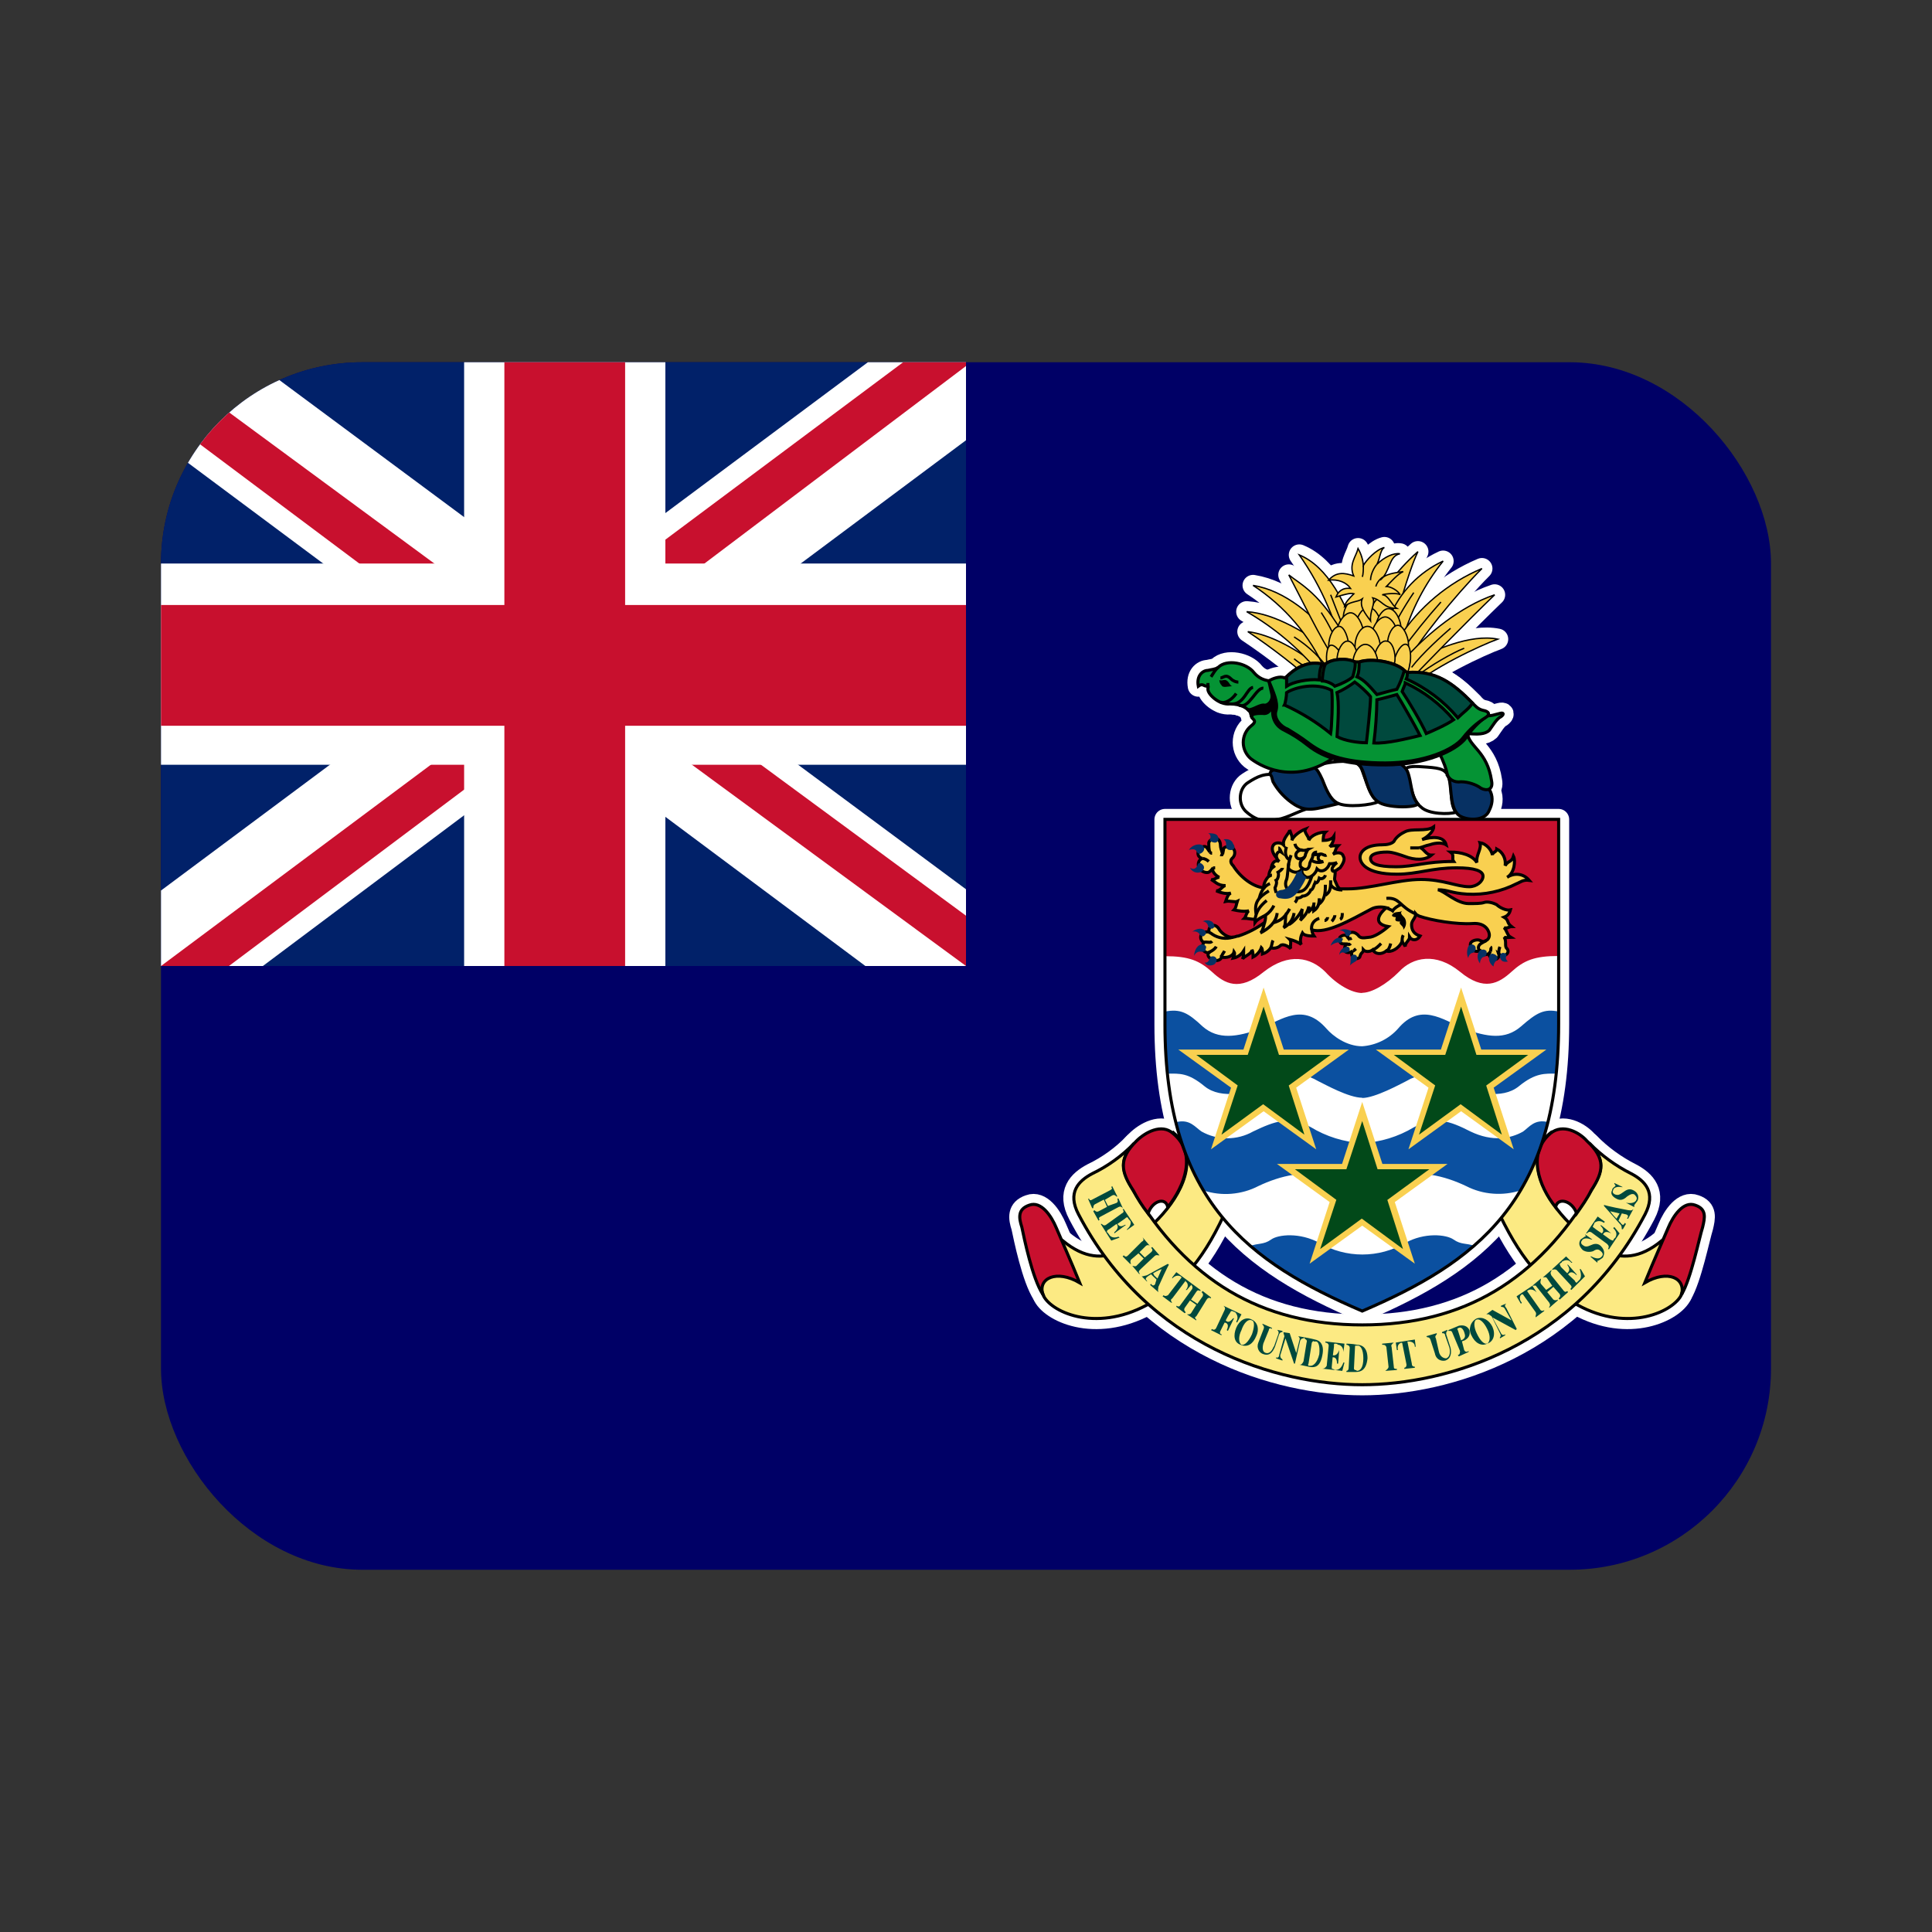 <svg width="48" height="48" viewBox="0 0 48 48" fill="none" xmlns="http://www.w3.org/2000/svg"><rect x="0" y="0" width="48" height="48" fill="#333333" stroke="none"/><g clip-path="url(#clip0_1911_283)"><path d="M4 9H44V39H4V9Z" fill="#000066"/><path d="M4 9H24V24H4V9Z" fill="#012169"/><path d="M6.344 9L13.969 14.656L21.562 9H24V10.938L16.5 16.531L24 22.094V24H21.5L14 18.406L6.531 24H4V22.125L11.469 16.562L4 11V9H6.344Z" fill="white"/><path d="M17.25 17.781L24 22.75V24L15.531 17.781H17.25ZM11.5 18.406L11.688 19.5L5.688 24H4L11.5 18.406ZM24 9V9.094L16.219 14.969L16.281 13.594L22.438 9H24ZM4 9L11.469 14.5H9.594L4 10.312V9Z" fill="#C8102E"/><path d="M11.531 9V24H16.531V9H11.531ZM4 14V19H24V14H4Z" fill="white"/><path d="M4 15.031V18.031H24V15.031H4ZM12.531 9V24H15.531V9H12.531Z" fill="#C8102E"/><path d="M38.724 20.365V25.451C38.724 29.863 36.638 31.377 33.844 32.575C31.051 31.377 28.943 29.863 28.943 25.451V20.359H38.724V20.365Z" fill="white" stroke="white" stroke-width="0.523" stroke-linejoin="round"/><path d="M25.91 32.162C26.068 32.575 27.189 33.126 28.497 32.423C29.384 31.922 29.956 31.225 30.506 29.972C30.659 29.657 30.74 29.264 30.375 29.03C30.087 28.818 29.613 28.584 29.406 28.377C29.302 28.268 29.199 28.192 29.123 28.115C29.177 28.17 29.226 28.219 29.275 28.295C29.798 28.921 29.253 29.836 28.676 30.386C28.257 30.778 27.505 31.742 26.405 30.827C26.171 30.62 25.621 31.481 25.915 32.162H25.91ZM41.779 32.162C41.594 32.575 40.472 33.126 39.192 32.423C38.31 31.922 37.733 31.225 37.161 29.972C37.03 29.657 36.949 29.264 37.314 29.03C37.602 28.818 38.076 28.584 38.283 28.377C38.386 28.268 38.463 28.192 38.566 28.115C38.512 28.17 38.463 28.219 38.414 28.295C37.891 28.921 38.435 29.836 38.986 30.386C39.405 30.778 40.184 31.742 41.284 30.827C41.518 30.62 42.041 31.481 41.774 32.162H41.779Z" fill="#FCEA83" stroke="white" stroke-width="0.523" stroke-linejoin="round"/><path d="M33.844 34.405C35.93 34.405 39.143 33.463 40.87 30.174C41.153 29.629 40.87 29.341 40.527 29.161C40.139 28.965 39.786 28.708 39.481 28.398C39.9 28.818 39.819 29.106 39.535 29.575C38.201 31.797 36.377 32.919 33.844 32.919C31.312 32.919 29.488 31.797 28.153 29.575C27.87 29.106 27.788 28.818 28.181 28.404C27.881 28.717 27.526 28.974 27.135 29.161C26.797 29.341 26.509 29.629 26.797 30.174C28.518 33.463 31.753 34.405 33.844 34.405Z" fill="#FCEA83" stroke="white" stroke-width="0.523" stroke-linejoin="round"/><path d="M29.014 29.993C28.959 29.732 28.627 29.835 28.524 30.151C28.383 29.971 28.259 29.777 28.153 29.574C27.843 29.106 27.788 28.79 28.235 28.349C28.442 28.142 28.861 27.902 29.145 28.163C29.744 28.659 29.433 29.47 29.014 29.993ZM38.648 29.993C38.702 29.732 39.067 29.835 39.171 30.151C39.301 29.966 39.432 29.786 39.535 29.574C39.846 29.106 39.9 28.79 39.427 28.349C39.247 28.142 38.828 27.902 38.517 28.163C37.94 28.659 38.228 29.47 38.648 29.993ZM25.91 32.161C25.648 31.769 25.441 30.745 25.387 30.489C25.311 30.255 25.283 30.042 25.572 29.944C25.861 29.835 26.117 30.2 26.247 30.516C26.378 30.826 26.59 31.295 26.825 31.872C26.247 31.535 25.779 31.763 25.91 32.161ZM41.779 32.161C42.014 31.769 42.22 30.745 42.302 30.489C42.357 30.255 42.406 30.042 42.117 29.944C41.828 29.835 41.572 30.2 41.442 30.516C41.311 30.826 41.099 31.295 40.864 31.872C41.442 31.535 41.883 31.763 41.779 32.161Z" fill="#C8102E" stroke="white" stroke-width="0.523" stroke-linejoin="round"/><path d="M31.835 20.339C31.497 20.415 31.263 20.442 30.947 20.154C30.74 19.947 30.789 19.582 31.002 19.446C31.236 19.293 31.443 19.19 31.731 19.266C32.02 19.348 32.777 20.05 32.592 20.078C32.407 20.078 32.124 20.257 31.835 20.339ZM32.641 19.086C32.75 19.005 32.88 18.956 33.218 18.923C33.534 18.901 33.763 18.901 33.844 19.141C33.953 19.424 34.03 19.762 34.237 19.92C34.106 19.996 33.452 20.078 33.218 19.947C32.908 19.789 32.826 19.184 32.646 19.086H32.641ZM34.89 19.114C34.994 19.032 35.124 19.032 35.462 19.059C35.8 19.086 35.93 19.114 36.007 19.348C36.088 19.609 36.007 19.947 36.17 20.181C36.007 20.235 35.489 20.235 35.304 20.05C35.021 19.843 35.043 19.239 34.89 19.108V19.114Z" fill="white" stroke="white" stroke-width="0.523" stroke-linejoin="round"/><path d="M36.453 19.265C36.219 19.211 36.061 19.189 35.963 19.265C36.088 19.423 35.985 20.049 36.246 20.256C36.426 20.387 36.9 20.42 37.003 20.126C37.134 19.864 37.134 19.472 36.459 19.265H36.453ZM33.768 19.004C33.844 18.928 34.002 18.9 34.313 18.9C34.656 18.9 34.857 18.955 34.966 19.162C35.075 19.423 35.043 19.761 35.228 19.973C35.151 20.077 34.444 20.077 34.237 19.919C33.948 19.734 33.921 19.135 33.768 19.004ZM31.552 19.238C31.552 19.107 31.731 19.086 32.205 19.058C32.668 19.004 32.695 19.031 32.853 19.369C32.93 19.554 33.033 19.864 33.245 19.968C32.668 20.104 32.483 20.18 32.173 19.995C31.946 19.853 31.759 19.657 31.628 19.423C31.601 19.347 31.601 19.265 31.546 19.238H31.552Z" fill="#073163" stroke="white" stroke-width="0.523" stroke-linejoin="round"/><path d="M31.601 16.918C31.416 16.918 31.263 16.841 31.154 16.711C30.974 16.471 30.479 16.368 30.266 16.58C30.19 16.634 30.087 16.634 30.011 16.656C29.88 16.656 29.722 16.787 29.771 17.048C29.88 16.967 29.901 17.048 29.983 17.048C30.038 17.021 30.011 17.076 30.011 17.125C30.011 17.255 30.294 17.517 30.555 17.489C30.844 17.489 30.974 17.598 31.023 17.653C31.105 17.724 31.051 17.702 31.105 17.833C31.181 17.909 31.209 17.936 31.078 18.04C31.018 18.089 30.971 18.151 30.938 18.221C30.905 18.291 30.888 18.368 30.888 18.445C30.888 18.523 30.905 18.599 30.938 18.669C30.971 18.739 31.018 18.801 31.078 18.851C31.416 19.107 32.276 19.505 33.245 18.742C34.182 18.012 35.642 18.432 35.751 18.688C35.881 18.954 35.93 19.107 35.958 19.238C35.985 19.347 36.115 19.45 36.301 19.423C36.48 19.423 36.687 19.499 36.791 19.581C36.927 19.657 37.107 19.635 37.058 19.396C36.949 18.666 36.508 18.562 36.459 18.225C36.715 18.247 36.894 18.247 37.003 18.143C37.079 18.04 37.183 17.854 37.292 17.805C37.368 17.751 37.368 17.696 37.264 17.724C37.134 17.751 37.058 17.805 36.818 17.778C35.62 17.647 32.254 16.733 31.601 16.918Z" fill="#059334" stroke="white" stroke-width="0.523" stroke-linejoin="round"/><path d="M36.927 17.805C36.728 17.946 36.558 18.123 36.426 18.328C36.17 18.666 35.386 19.004 34.416 19.004C33.48 19.004 32.908 18.851 32.488 18.514C32.309 18.37 32.116 18.246 31.911 18.143C31.628 18.012 31.573 17.724 31.65 17.49C31.573 17.62 31.524 17.751 31.366 17.724C31.258 17.724 31.051 17.724 31.105 17.833C31.078 17.778 31.078 17.702 31.051 17.669L30.996 17.62C31.078 17.675 31.263 17.517 31.394 17.517C31.497 17.544 31.628 17.413 31.601 17.255L31.524 16.918C31.731 16.809 34.471 17.31 35.021 17.359C35.565 17.386 37.134 17.62 36.927 17.805Z" fill="black" stroke="white" stroke-width="0.523" stroke-linejoin="round"/><path d="M31.966 16.814C32.227 16.553 32.537 16.422 32.853 16.499H32.929C33.093 16.368 33.452 16.341 33.665 16.444H33.768C34.079 16.341 34.678 16.444 34.89 16.657L34.966 16.711C35.674 16.657 36.088 16.967 36.584 17.468C36.638 17.522 36.715 17.62 36.845 17.648C37.003 17.675 37.03 17.757 36.9 17.833C36.69 17.962 36.506 18.128 36.355 18.323C36.115 18.639 35.358 18.955 34.416 18.955C33.507 18.955 32.957 18.791 32.537 18.481C32.303 18.301 32.123 18.198 31.993 18.116C31.835 18.062 31.628 17.855 31.704 17.648C31.759 17.441 31.628 17.179 31.524 16.918C31.601 16.863 31.808 16.787 31.911 16.842L31.966 16.814Z" fill="#059334" stroke="white" stroke-width="0.523" stroke-linejoin="round"/><path d="M36.584 17.468C36.094 16.967 35.674 16.657 34.966 16.706C34.966 16.733 34.966 16.814 34.939 16.869C35.432 17.09 35.87 17.42 36.219 17.833C36.328 17.724 36.508 17.599 36.584 17.468ZM34.89 16.657C34.678 16.45 34.079 16.341 33.768 16.45C33.768 16.553 33.768 16.711 33.714 16.814C33.899 16.891 34.051 17.076 34.209 17.256C34.318 17.228 34.574 17.152 34.705 17.125C34.783 16.976 34.845 16.819 34.89 16.657ZM33.665 16.444C33.452 16.341 33.087 16.368 32.929 16.499C32.875 16.608 32.853 16.814 32.853 16.918C32.962 16.918 33.115 16.994 33.164 17.049C33.327 16.994 33.534 16.891 33.61 16.814C33.638 16.706 33.687 16.553 33.665 16.45V16.444ZM31.965 16.814C32.227 16.553 32.537 16.422 32.853 16.499C32.799 16.58 32.777 16.733 32.777 16.891C32.488 16.863 32.123 16.945 31.965 17.049V16.814Z" fill="#00493D" stroke="white" stroke-width="0.523" stroke-linejoin="round"/><path d="M36.115 17.882C35.787 17.494 35.378 17.181 34.917 16.967C34.917 16.994 34.863 17.098 34.836 17.18C34.993 17.414 35.304 17.936 35.435 18.225C35.565 18.171 35.93 18.013 36.115 17.882ZM34.133 18.459C34.178 18.103 34.204 17.745 34.209 17.386C34.34 17.359 34.601 17.283 34.705 17.256C34.836 17.468 35.151 18.018 35.282 18.274C34.966 18.35 34.444 18.481 34.133 18.459ZM33.218 17.207C33.349 17.152 33.534 17.043 33.659 16.945C33.768 17.022 33.975 17.207 34.051 17.31C34.051 17.544 33.975 18.225 33.948 18.454C33.741 18.454 33.403 18.405 33.218 18.301C33.245 17.909 33.273 17.468 33.218 17.207ZM31.911 17.517C31.938 17.463 31.965 17.283 31.965 17.207C32.172 17.076 32.695 16.945 33.087 17.152C33.115 17.414 33.087 18.067 33.06 18.225C32.711 17.941 32.327 17.703 31.916 17.517H31.911Z" fill="#00493D" stroke="white" stroke-width="0.523" stroke-linejoin="round"/><path d="M30.61 17.045C30.555 17.045 30.528 16.893 30.424 16.893C30.397 16.893 30.321 16.92 30.294 16.893C30.294 16.947 30.321 17.002 30.348 17.023C30.375 17.099 30.506 17.05 30.61 17.05V17.045Z" fill="black"/><path d="M30.61 17.491C30.92 17.491 30.974 17.099 31.132 17.078M30.789 17.519C31.023 17.628 31.209 17.078 31.388 17.099M30.321 16.843C30.397 16.843 30.452 16.735 30.582 16.865C30.637 16.92 30.713 16.947 30.767 16.947M30.713 17.23C30.604 17.393 30.424 17.491 30.321 17.442M30.266 16.582C30.19 16.637 30.141 16.735 30.087 16.816M30.011 16.969V17.099" stroke="white" stroke-width="0.523" stroke-linejoin="round"/><path d="M32.804 16.581C32.254 16.162 31.601 15.77 31.002 15.693C31.627 16.11 32.22 16.572 32.777 17.077" fill="black"/><path d="M32.804 16.581C32.254 16.162 31.601 15.77 31.002 15.693C31.627 16.11 32.22 16.572 32.777 17.077" stroke="white" stroke-width="0.523" stroke-linejoin="round"/><path d="M33.115 16.189C32.461 15.742 31.704 15.246 30.974 15.197C31.657 15.593 32.266 16.105 32.772 16.711M33.948 15.459C34.243 14.789 34.679 14.19 35.228 13.705C34.966 14.255 34.683 15.377 34.547 15.824" fill="black"/><path d="M33.115 16.189C32.461 15.742 31.704 15.246 30.974 15.197C31.657 15.593 32.266 16.105 32.772 16.711M33.948 15.459C34.243 14.789 34.679 14.19 35.228 13.705C34.966 14.255 34.683 15.377 34.547 15.824" stroke="white" stroke-width="0.523" stroke-linejoin="round"/><path d="M34.525 15.328C34.778 14.714 35.252 14.219 35.854 13.94C35.402 14.504 35.065 15.151 34.863 15.846" fill="black"/><path d="M34.525 15.328C34.778 14.714 35.252 14.219 35.854 13.94C35.402 14.504 35.065 15.151 34.863 15.846" stroke="white" stroke-width="0.523" stroke-linejoin="round"/><path d="M34.759 15.846C35.259 15.081 35.976 14.481 36.818 14.125C36.164 14.778 35.2 15.977 34.966 16.45M35.124 16.423C35.593 16.162 36.535 15.742 37.21 15.879C36.796 16.031 35.544 16.603 34.994 17.131" fill="black"/><path d="M34.759 15.846C35.259 15.081 35.976 14.481 36.818 14.125C36.164 14.778 35.2 15.977 34.966 16.45M35.124 16.423C35.593 16.162 36.535 15.742 37.21 15.879C36.796 16.031 35.544 16.603 34.994 17.131" stroke="white" stroke-width="0.523" stroke-linejoin="round"/><path d="M35.021 16.238C35.462 15.77 36.273 15.067 37.134 14.778C36.508 15.377 35.173 16.739 34.994 16.946M33.768 15.955C33.452 14.985 32.984 14.076 32.281 13.787C32.841 14.587 33.23 15.494 33.425 16.45M33.164 15.927C32.646 15.301 31.938 14.675 31.132 14.544C31.922 15.061 32.546 15.795 32.929 16.657" fill="black"/><path d="M35.021 16.238C35.462 15.77 36.273 15.067 37.134 14.778C36.508 15.377 35.173 16.739 34.994 16.946M33.768 15.955C33.452 14.985 32.984 14.076 32.281 13.787C32.841 14.587 33.23 15.494 33.425 16.45M33.164 15.927C32.646 15.301 31.938 14.675 31.132 14.544C31.922 15.061 32.546 15.795 32.929 16.657" stroke="white" stroke-width="0.523" stroke-linejoin="round"/><path d="M33.458 15.901C32.804 14.724 32.303 14.517 32.02 14.283C32.254 14.724 32.826 15.901 33.164 16.396" fill="black"/><path d="M33.458 15.901C32.804 14.724 32.303 14.517 32.02 14.283C32.254 14.724 32.826 15.901 33.164 16.396" stroke="white" stroke-width="0.523" stroke-linejoin="round"/><path d="M32.151 15.824C32.523 16.058 32.842 16.368 33.087 16.734" stroke="white" stroke-width="0.523" stroke-linejoin="round"/><path d="M32.151 16.367C32.303 16.498 32.592 16.656 32.853 16.89ZM35.255 16.759C35.516 16.552 36.088 16.215 36.377 16.106ZM35.07 16.58C35.331 16.237 35.854 15.768 36.039 15.61ZM35.8 14.957C35.449 15.35 35.118 15.761 34.808 16.188ZM35.124 14.723C34.877 15.088 34.659 15.472 34.471 15.872ZM33.06 14.777C33.218 15.197 33.507 15.899 33.605 16.188ZM32.826 15.218C32.935 15.382 33.142 15.741 33.218 16.003Z" fill="black"/><path d="M32.151 16.367C32.303 16.498 32.592 16.656 32.853 16.89M35.255 16.759C35.516 16.552 36.088 16.215 36.377 16.106M35.07 16.58C35.331 16.237 35.854 15.768 36.039 15.61M35.8 14.957C35.449 15.35 35.118 15.761 34.808 16.188M35.124 14.723C34.877 15.088 34.659 15.472 34.471 15.872M33.06 14.777C33.218 15.197 33.507 15.899 33.605 16.188M32.826 15.218C32.935 15.382 33.142 15.741 33.218 16.003" stroke="white" stroke-width="0.523" stroke-linejoin="round"/><path d="M33.714 15.088C33.714 14.854 33.872 14.598 34.03 14.598C34.209 14.598 34.34 14.908 34.34 15.088C34.34 15.3 34.182 15.48 34.03 15.48C33.866 15.48 33.714 15.327 33.714 15.088Z" fill="black" stroke="white" stroke-width="0.523" stroke-linejoin="round"/><path d="M33.376 15.3C33.403 15.038 33.583 14.831 33.741 14.853C33.899 14.88 33.975 15.196 33.948 15.376C33.921 15.583 33.741 15.741 33.61 15.714C33.48 15.714 33.349 15.534 33.376 15.3ZM34.079 15.376C34.024 15.142 34.133 14.886 34.291 14.853C34.444 14.831 34.601 15.087 34.629 15.3C34.683 15.507 34.547 15.714 34.416 15.714C34.291 15.741 34.106 15.61 34.079 15.376Z" fill="black" stroke="white" stroke-width="0.523" stroke-linejoin="round"/><path d="M33.687 15.584C33.687 15.328 33.844 15.094 34.002 15.094C34.182 15.094 34.313 15.377 34.313 15.584C34.313 15.796 34.16 15.976 34.002 15.976C33.844 15.976 33.687 15.823 33.687 15.584Z" fill="black" stroke="white" stroke-width="0.523" stroke-linejoin="round"/><path d="M33.218 15.715C33.218 15.48 33.403 15.225 33.556 15.225C33.719 15.225 33.872 15.535 33.872 15.715C33.872 15.927 33.687 16.107 33.556 16.107C33.403 16.107 33.218 15.954 33.218 15.715ZM34.182 15.611C34.182 15.377 34.346 15.121 34.498 15.121C34.678 15.121 34.808 15.431 34.808 15.611C34.808 15.824 34.656 16.003 34.498 16.003C34.34 16.003 34.182 15.845 34.182 15.611Z" fill="black" stroke="white" stroke-width="0.523" stroke-linejoin="round"/><path d="M34.079 15.824C34.079 15.562 34.264 15.328 34.416 15.328C34.58 15.328 34.732 15.611 34.732 15.818C34.732 16.031 34.574 16.216 34.416 16.216C34.264 16.216 34.079 16.052 34.079 15.824Z" fill="black" stroke="white" stroke-width="0.523" stroke-linejoin="round"/><path d="M33.665 16.058C33.665 15.797 33.817 15.562 33.975 15.562C34.16 15.562 34.291 15.873 34.291 16.052C34.291 16.27 34.128 16.45 33.975 16.45C33.817 16.45 33.659 16.287 33.659 16.058H33.665ZM33.011 16.058C33.011 15.797 33.142 15.562 33.273 15.562C33.403 15.562 33.507 15.873 33.507 16.052C33.507 16.27 33.376 16.45 33.273 16.45C33.142 16.45 33.011 16.287 33.011 16.058ZM34.471 16.009C34.471 15.769 34.602 15.535 34.732 15.535C34.863 15.535 34.994 15.824 34.994 16.003C34.994 16.238 34.836 16.396 34.732 16.396C34.602 16.396 34.471 16.238 34.471 16.003V16.009Z" fill="black" stroke="white" stroke-width="0.523" stroke-linejoin="round"/><path d="M34.629 16.445C34.683 16.189 34.836 15.976 34.939 16.009C35.048 16.031 35.07 16.341 35.021 16.527C34.994 16.761 34.836 16.891 34.732 16.864C34.623 16.842 34.574 16.657 34.623 16.45L34.629 16.445Z" fill="black" stroke="white" stroke-width="0.523" stroke-linejoin="round"/><path d="M34.133 16.369C34.16 16.135 34.313 15.901 34.444 15.928C34.602 15.928 34.678 16.238 34.656 16.418C34.629 16.658 34.492 16.816 34.367 16.788C34.237 16.788 34.106 16.603 34.133 16.369ZM33.403 16.445C33.322 16.189 33.164 16.01 33.06 16.031C32.957 16.059 32.929 16.369 32.984 16.554C33.038 16.761 33.191 16.892 33.294 16.865C33.376 16.843 33.458 16.658 33.403 16.451V16.445Z" fill="black" stroke="white" stroke-width="0.523" stroke-linejoin="round"/><path d="M33.218 16.396C33.218 16.162 33.349 15.928 33.48 15.928C33.638 15.928 33.741 16.216 33.741 16.396C33.741 16.63 33.61 16.788 33.48 16.788C33.371 16.788 33.218 16.63 33.218 16.396Z" fill="black" stroke="white" stroke-width="0.523" stroke-linejoin="round"/><path d="M33.61 16.499C33.61 16.237 33.768 16.009 33.921 16.009C34.106 16.009 34.237 16.292 34.237 16.499C34.237 16.711 34.079 16.891 33.921 16.891C33.768 16.891 33.61 16.733 33.61 16.499ZM33.741 13.629C33.687 13.836 33.507 14.021 33.632 14.309C33.403 14.228 33.196 14.201 33.011 14.413C33.245 14.386 33.452 14.467 33.556 14.62C33.349 14.593 33.245 14.702 33.191 14.832C33.376 14.778 33.556 14.723 33.638 14.751C33.556 14.832 33.425 14.958 33.403 15.066C33.556 14.936 33.741 14.958 33.844 14.881C33.768 15.066 33.921 15.246 34.051 15.426C34.03 15.17 34.182 14.99 34.106 14.854C34.34 14.909 34.367 15.116 34.705 15.116C34.574 15.039 34.498 14.778 34.34 14.778C34.416 14.751 34.732 14.723 34.787 14.778C34.732 14.669 34.547 14.571 34.444 14.571C34.552 14.462 34.732 14.255 34.863 14.201C34.678 14.228 34.395 14.255 34.291 14.413C34.547 14.201 34.498 13.814 34.781 13.759C34.629 13.732 34.395 13.836 34.209 14.021C34.291 13.863 34.291 13.656 34.395 13.602C34.182 13.656 33.948 13.917 33.872 14.048C33.86 13.9 33.816 13.757 33.741 13.629Z" fill="black" stroke="white" stroke-width="0.523" stroke-linejoin="round"/><path d="M33.872 14.049C33.872 14.125 33.872 14.283 33.844 14.332ZM34.209 14.021C34.155 14.076 34.051 14.256 34.051 14.414Z" fill="black"/><path d="M33.872 14.049C33.872 14.125 33.872 14.283 33.844 14.332M34.209 14.021C34.155 14.076 34.051 14.256 34.051 14.414" stroke="white" stroke-width="0.523" stroke-linejoin="round"/><path d="M34.367 14.332C34.278 14.386 34.211 14.471 34.182 14.572" stroke="white" stroke-width="0.523" stroke-linejoin="round"/><path d="M25.91 32.16C26.068 32.574 27.189 33.124 28.497 32.421C29.384 31.92 29.956 31.223 30.506 29.97C30.659 29.654 30.74 29.262 30.375 29.028C30.087 28.816 29.613 28.582 29.406 28.375C29.302 28.266 29.199 28.189 29.123 28.113C29.177 28.168 29.226 28.217 29.275 28.293C29.798 28.919 29.253 29.834 28.676 30.384C28.257 30.776 27.505 31.74 26.405 30.825C26.171 30.618 25.621 31.479 25.915 32.16H25.91ZM41.779 32.16C41.594 32.574 40.472 33.124 39.192 32.421C38.31 31.92 37.733 31.223 37.161 29.97C37.03 29.654 36.949 29.262 37.314 29.028C37.602 28.816 38.076 28.582 38.283 28.375C38.386 28.266 38.463 28.189 38.566 28.113C38.512 28.168 38.463 28.217 38.414 28.293C37.891 28.919 38.435 29.834 38.986 30.384C39.405 30.776 40.184 31.74 41.284 30.825C41.518 30.618 42.041 31.479 41.774 32.16H41.779Z" fill="#FCEA83" stroke="black" stroke-width="0.076"/><path d="M33.844 34.403C35.93 34.403 39.143 33.461 40.87 30.172C41.153 29.627 40.87 29.339 40.527 29.159C40.139 28.964 39.786 28.706 39.481 28.396C39.9 28.816 39.819 29.105 39.535 29.573C38.201 31.795 36.377 32.917 33.844 32.917C31.312 32.917 29.488 31.795 28.153 29.573C27.87 29.105 27.788 28.816 28.181 28.402C27.881 28.715 27.526 28.972 27.135 29.159C26.797 29.339 26.509 29.627 26.797 30.172C28.518 33.461 31.753 34.403 33.844 34.403Z" fill="#FCEA83" stroke="black" stroke-width="0.076"/><path d="M29.014 29.991C28.959 29.73 28.627 29.833 28.524 30.149C28.383 29.969 28.259 29.775 28.153 29.572C27.843 29.104 27.788 28.788 28.235 28.347C28.442 28.14 28.861 27.9 29.145 28.161C29.744 28.657 29.433 29.468 29.014 29.991ZM38.648 29.991C38.702 29.73 39.067 29.833 39.171 30.149C39.301 29.964 39.432 29.784 39.535 29.572C39.846 29.104 39.9 28.788 39.427 28.347C39.247 28.14 38.828 27.9 38.517 28.161C37.94 28.657 38.228 29.468 38.648 29.991ZM25.91 32.159C25.648 31.767 25.441 30.743 25.387 30.487C25.311 30.253 25.283 30.04 25.572 29.942C25.861 29.833 26.117 30.198 26.247 30.514C26.378 30.825 26.59 31.293 26.825 31.87C26.247 31.532 25.779 31.761 25.91 32.159ZM41.779 32.159C42.014 31.767 42.22 30.743 42.302 30.487C42.357 30.253 42.406 30.04 42.117 29.942C41.828 29.833 41.572 30.198 41.442 30.514C41.311 30.825 41.099 31.293 40.864 31.87C41.442 31.532 41.883 31.761 41.779 32.159Z" fill="#C8102E" stroke="black" stroke-width="0.076"/><path d="M27.424 29.804L27.217 29.913C27.162 29.935 27.162 29.99 27.162 30.017H27.135L27.032 29.783H27.059C27.059 29.804 27.086 29.837 27.135 29.804L27.582 29.57C27.636 29.543 27.636 29.516 27.609 29.494L27.631 29.467L27.761 29.728H27.739C27.712 29.701 27.685 29.674 27.631 29.701L27.451 29.81L27.527 29.962L27.739 29.886C27.794 29.859 27.761 29.804 27.761 29.777H27.788L27.897 30.017C27.87 29.99 27.843 29.962 27.788 29.99L27.347 30.224C27.293 30.251 27.293 30.278 27.32 30.3L27.293 30.327L27.162 30.093L27.189 30.066C27.217 30.093 27.244 30.12 27.298 30.093L27.505 29.984L27.424 29.804ZM27.87 30.148C27.925 30.12 27.925 30.093 27.892 30.039H27.919L28.181 30.431L28.001 30.561V30.54C28.104 30.458 28.104 30.355 28.077 30.327C28.05 30.3 28.023 30.273 28.023 30.251C28.001 30.251 28.001 30.224 27.947 30.278L27.761 30.409C27.788 30.431 27.816 30.512 27.947 30.431H27.974L27.685 30.643V30.616C27.816 30.507 27.761 30.431 27.739 30.409L27.554 30.54C27.5 30.561 27.5 30.594 27.5 30.616C27.527 30.616 27.527 30.643 27.554 30.67C27.582 30.725 27.663 30.774 27.788 30.725L27.816 30.747L27.609 30.823L27.347 30.409H27.375C27.396 30.431 27.429 30.463 27.478 30.431L27.87 30.148ZM28.284 31.139L28.104 31.291C28.077 31.318 28.077 31.373 28.104 31.4H28.077L27.892 31.215L27.919 31.188C27.947 31.215 27.974 31.242 28.028 31.188L28.366 30.85C28.42 30.823 28.42 30.796 28.388 30.741L28.573 30.959C28.546 30.926 28.497 30.926 28.464 30.959L28.311 31.111L28.442 31.242L28.6 31.111C28.654 31.057 28.627 31.035 28.6 31.003L28.627 30.981L28.807 31.188H28.78C28.758 31.188 28.725 31.166 28.676 31.215L28.339 31.531C28.284 31.585 28.284 31.607 28.311 31.634V31.662L28.132 31.449C28.153 31.449 28.208 31.476 28.235 31.449L28.415 31.269L28.284 31.139ZM28.676 31.689L28.758 31.765L28.861 31.531C28.861 31.531 28.78 31.553 28.649 31.634L28.676 31.689L28.649 31.71L28.595 31.656C28.573 31.683 28.546 31.683 28.518 31.71C28.442 31.765 28.464 31.792 28.497 31.82V31.841L28.366 31.71H28.388L28.497 31.683L29.014 31.4L29.041 31.422C29.041 31.422 29.014 31.449 28.78 31.972C28.78 32.026 28.758 32.048 28.78 32.103L28.573 31.923L28.6 31.896C28.627 31.95 28.676 31.95 28.703 31.896C28.703 31.869 28.731 31.814 28.731 31.787L28.649 31.71L28.676 31.683V31.689ZM28.883 32.206L28.91 32.179C28.938 32.206 28.965 32.206 29.019 32.179L29.357 31.738L29.33 31.71C29.275 31.683 29.199 31.683 29.123 31.765V31.738L29.226 31.607L29.618 31.896L29.488 32.048H29.46C29.537 31.972 29.515 31.869 29.46 31.841V31.814L29.123 32.261C29.068 32.288 29.096 32.337 29.123 32.364H29.096L28.883 32.206Z" fill="#00493D"/><path d="M29.564 32.31L29.433 32.495C29.406 32.55 29.433 32.572 29.46 32.605L29.433 32.626L29.226 32.468V32.441C29.281 32.468 29.302 32.468 29.33 32.419L29.618 32.027C29.64 31.973 29.618 31.945 29.591 31.918L29.618 31.896L29.825 32.049V32.076C29.771 32.049 29.749 32.049 29.716 32.103L29.591 32.289L29.749 32.392L29.88 32.207C29.902 32.152 29.88 32.131 29.852 32.103L29.88 32.076L30.087 32.234V32.261C30.059 32.234 30.011 32.234 29.978 32.289L29.722 32.703C29.667 32.73 29.695 32.757 29.722 32.784V32.806L29.488 32.654H29.515C29.537 32.654 29.569 32.654 29.591 32.626L29.722 32.419L29.564 32.31ZM30.087 33.046L30.114 33.018C30.141 33.046 30.19 33.046 30.217 32.991L30.424 32.55C30.452 32.495 30.424 32.468 30.397 32.441L30.844 32.654L30.735 32.86L30.713 32.833C30.789 32.73 30.713 32.626 30.686 32.599C30.659 32.599 30.631 32.572 30.61 32.572C30.582 32.572 30.582 32.572 30.555 32.626C30.528 32.654 30.452 32.806 30.452 32.806C30.479 32.833 30.528 32.888 30.637 32.752H30.659L30.506 33.067L30.479 33.046C30.555 32.882 30.452 32.86 30.424 32.86L30.321 33.067C30.294 33.122 30.321 33.149 30.348 33.149V33.176L30.087 33.046ZM30.844 33.41C30.767 33.356 30.767 33.198 30.844 33.046C30.898 32.882 31.002 32.757 31.105 32.806C31.181 32.833 31.16 32.991 31.105 33.149C31.023 33.329 30.92 33.432 30.844 33.41H30.817C31.002 33.487 31.132 33.383 31.209 33.198C31.285 33.046 31.263 32.86 31.1 32.784C30.947 32.703 30.789 32.806 30.713 32.991C30.637 33.176 30.659 33.356 30.822 33.41H30.844ZM31.65 33.459L31.759 33.149C31.78 33.095 31.759 33.067 31.731 33.04L31.862 33.067V33.095C31.835 33.095 31.808 33.095 31.78 33.149L31.677 33.459C31.622 33.59 31.546 33.694 31.394 33.645C31.285 33.617 31.209 33.487 31.263 33.356L31.394 33.018C31.416 32.964 31.394 32.937 31.366 32.909V32.888L31.601 32.991V33.018C31.573 32.991 31.524 32.991 31.524 33.046L31.388 33.378C31.361 33.481 31.361 33.585 31.443 33.612C31.519 33.639 31.595 33.585 31.644 33.454L31.65 33.459ZM31.889 33.122C31.889 33.095 31.889 33.095 31.862 33.095L32.042 33.122L32.205 33.617L32.282 33.302C32.303 33.247 32.282 33.225 32.254 33.198L32.407 33.225L32.385 33.252C32.358 33.252 32.331 33.252 32.303 33.307L32.172 33.879H32.151L31.938 33.252L31.808 33.672C31.808 33.748 31.835 33.748 31.862 33.775V33.803L31.704 33.748V33.721C31.731 33.748 31.78 33.721 31.78 33.666L31.911 33.198L31.889 33.122ZM32.777 33.645C32.723 33.879 32.614 33.933 32.565 33.933H32.51C32.51 33.933 32.488 33.906 32.51 33.879L32.592 33.356C32.619 33.329 32.619 33.302 32.646 33.329H32.701C32.75 33.329 32.799 33.438 32.777 33.645L32.853 33.672C32.908 33.41 32.799 33.302 32.668 33.28C32.565 33.252 32.407 33.225 32.407 33.225V33.252C32.434 33.28 32.488 33.28 32.461 33.361L32.385 33.824C32.358 33.879 32.331 33.906 32.303 33.906H32.282L32.537 33.961C32.668 33.982 32.799 33.961 32.853 33.672L32.777 33.645ZM33.011 33.432C33.011 33.378 32.957 33.356 32.929 33.356V33.329L33.403 33.383L33.376 33.59C33.376 33.459 33.294 33.41 33.245 33.41C33.218 33.383 33.191 33.383 33.164 33.383C33.142 33.383 33.142 33.383 33.142 33.459L33.115 33.672C33.142 33.672 33.218 33.694 33.273 33.541L33.245 33.879H33.218C33.218 33.721 33.142 33.721 33.109 33.721L33.087 33.955C33.087 34.01 33.087 34.01 33.115 34.01L33.169 34.037C33.245 34.037 33.322 34.01 33.376 33.852H33.403L33.349 34.059L32.853 34.004C32.908 34.004 32.929 33.982 32.962 33.933L33.011 33.432ZM33.872 33.748C33.872 33.982 33.79 34.059 33.714 34.059C33.687 34.037 33.687 34.037 33.659 34.037L33.638 34.01L33.665 33.465C33.665 33.432 33.665 33.432 33.687 33.432H33.741C33.795 33.432 33.872 33.514 33.872 33.748H33.975C33.975 33.487 33.844 33.41 33.714 33.41C33.605 33.383 33.452 33.383 33.452 33.383V33.41C33.48 33.41 33.534 33.432 33.534 33.487L33.507 33.982C33.507 34.037 33.48 34.059 33.452 34.059V34.086H33.687C33.817 34.086 33.948 34.031 33.975 33.748H33.866H33.872ZM34.629 33.955C34.629 34.01 34.656 34.01 34.705 34.01V34.037L34.416 34.059C34.444 34.037 34.498 34.004 34.498 33.955L34.444 33.465C34.416 33.41 34.389 33.41 34.34 33.41V33.383L34.629 33.356C34.602 33.383 34.547 33.41 34.574 33.465L34.629 33.955ZM34.89 34.01V33.982C34.917 33.982 34.945 33.955 34.945 33.906L34.836 33.361H34.808C34.754 33.383 34.705 33.432 34.732 33.541H34.705L34.678 33.356L35.151 33.28L35.173 33.459H35.151C35.151 33.356 35.07 33.329 34.988 33.329H34.966L35.075 33.873C35.075 33.928 35.097 33.955 35.151 33.955V33.982L34.89 34.01ZM36.012 33.487L35.903 33.176C35.903 33.122 35.854 33.122 35.827 33.122V33.095L35.958 33.04V33.067C35.93 33.095 35.93 33.095 35.93 33.149L36.039 33.487C36.061 33.596 36.061 33.748 35.908 33.803C35.8 33.824 35.674 33.775 35.647 33.617L35.538 33.28C35.516 33.225 35.489 33.225 35.462 33.225L35.435 33.198L35.696 33.122V33.149C35.674 33.176 35.642 33.203 35.674 33.252L35.751 33.59C35.778 33.699 35.859 33.748 35.93 33.748C36.012 33.721 36.039 33.617 36.012 33.487ZM36.301 33.302C36.426 33.247 36.404 33.176 36.377 33.095C36.35 33.018 36.301 32.964 36.246 32.991C36.219 32.991 36.192 33.018 36.219 33.046L36.301 33.302L36.322 33.329L36.377 33.541C36.404 33.596 36.453 33.596 36.486 33.563V33.59L36.246 33.699L36.219 33.672C36.273 33.645 36.273 33.617 36.273 33.563L36.088 33.122C36.061 33.046 36.034 33.067 35.985 33.067V33.046L36.246 32.937C36.355 32.915 36.453 32.937 36.508 33.046C36.535 33.176 36.48 33.252 36.377 33.307C36.35 33.307 36.322 33.329 36.322 33.329L36.301 33.302Z" fill="#00493D"/><path d="M36.949 33.378C36.873 33.41 36.769 33.301 36.687 33.122C36.611 32.964 36.611 32.806 36.687 32.784C36.769 32.757 36.873 32.86 36.949 33.018C37.03 33.176 37.03 33.329 36.949 33.383C37.112 33.329 37.161 33.149 37.079 32.964C37.003 32.806 36.845 32.702 36.687 32.757C36.651 32.775 36.618 32.801 36.592 32.832C36.565 32.863 36.545 32.9 36.533 32.939C36.521 32.978 36.516 33.019 36.52 33.06C36.525 33.101 36.537 33.14 36.557 33.176C36.638 33.356 36.796 33.459 36.949 33.383V33.378ZM36.976 32.653H36.927L37.079 32.544L37.553 32.806L37.39 32.523C37.368 32.468 37.314 32.468 37.292 32.468V32.441L37.422 32.386C37.395 32.419 37.368 32.441 37.422 32.495L37.684 33.018L37.657 33.045L37.079 32.73L37.292 33.122C37.314 33.176 37.368 33.176 37.395 33.149V33.176L37.265 33.252V33.225C37.292 33.198 37.292 33.171 37.265 33.122L37.058 32.702L36.976 32.648V32.653ZM38.152 32.73V32.702C38.152 32.675 38.179 32.648 38.152 32.599L37.836 32.158H37.809C37.755 32.179 37.733 32.288 37.809 32.365L37.787 32.392L37.678 32.207L38.071 31.945L38.179 32.109C38.098 32.027 38.016 32.027 37.967 32.054L37.94 32.076L38.256 32.523C38.283 32.577 38.332 32.577 38.365 32.55V32.572L38.152 32.73Z" fill="#00493D"/><path d="M38.441 32.103L38.593 32.288C38.621 32.31 38.675 32.31 38.702 32.288V32.31L38.49 32.495V32.468C38.517 32.44 38.517 32.413 38.49 32.364L38.179 31.972C38.152 31.918 38.125 31.945 38.071 31.945L38.283 31.765V31.792C38.283 31.814 38.256 31.847 38.283 31.896L38.414 32.048L38.566 31.945L38.441 31.765C38.414 31.711 38.359 31.738 38.332 31.738L38.544 31.553V31.58C38.517 31.607 38.517 31.634 38.544 31.689L38.855 32.075C38.882 32.103 38.909 32.103 38.937 32.075L38.958 32.103L38.751 32.288L38.724 32.261C38.751 32.233 38.779 32.206 38.751 32.152L38.593 31.972L38.441 32.103ZM38.675 31.553C38.648 31.531 38.593 31.531 38.566 31.553V31.531L38.909 31.215L39.067 31.373H39.04C38.958 31.264 38.855 31.319 38.806 31.346C38.806 31.373 38.779 31.373 38.751 31.4C38.751 31.4 38.751 31.422 38.779 31.476L38.937 31.634C38.958 31.607 39.04 31.553 38.937 31.422H38.958L39.171 31.662V31.683C39.04 31.553 38.986 31.629 38.958 31.662L39.122 31.814C39.143 31.869 39.171 31.869 39.171 31.869L39.247 31.792C39.274 31.765 39.301 31.683 39.247 31.531H39.274L39.378 31.711L39.04 32.048L39.013 32.026C39.04 31.999 39.067 31.972 39.013 31.918L38.675 31.553ZM39.301 30.823C39.274 30.85 39.274 30.905 39.323 30.932C39.378 30.981 39.432 30.981 39.535 30.932C39.59 30.905 39.688 30.877 39.77 30.954C39.9 31.084 39.846 31.188 39.824 31.242C39.797 31.27 39.742 31.297 39.715 31.319C39.688 31.319 39.688 31.319 39.688 31.346V31.373L39.508 31.215H39.535C39.639 31.27 39.742 31.291 39.797 31.215C39.851 31.161 39.797 31.106 39.77 31.084C39.715 31.03 39.661 31.03 39.584 31.084C39.508 31.112 39.405 31.112 39.323 31.057C39.22 30.954 39.22 30.877 39.269 30.796L39.378 30.72C39.405 30.72 39.405 30.72 39.378 30.665L39.563 30.796H39.535C39.405 30.741 39.323 30.774 39.301 30.823ZM39.535 30.616C39.481 30.589 39.454 30.616 39.427 30.643H39.405L39.694 30.224L39.873 30.355L39.846 30.382C39.813 30.354 39.772 30.338 39.729 30.338C39.686 30.338 39.644 30.354 39.612 30.382C39.612 30.409 39.584 30.436 39.584 30.458C39.563 30.458 39.563 30.485 39.612 30.512C39.639 30.54 39.797 30.643 39.797 30.643C39.824 30.616 39.873 30.561 39.77 30.458V30.431L40.031 30.643C39.873 30.561 39.846 30.643 39.824 30.665L40.004 30.796C40.058 30.823 40.08 30.823 40.08 30.823C40.08 30.796 40.107 30.768 40.135 30.747C40.162 30.692 40.189 30.616 40.08 30.512L40.107 30.485L40.238 30.643L39.977 31.035H39.949C39.977 30.981 39.977 30.954 39.928 30.905L39.535 30.616ZM40.238 30.148L40.162 30.278C40.053 30.169 40.004 30.093 40.004 30.093L40.238 30.148H40.292C40.32 30.148 40.369 30.169 40.396 30.169C40.472 30.197 40.45 30.224 40.423 30.278H40.45L40.581 30.039C40.527 30.093 40.499 30.066 40.45 30.066C39.9 29.962 39.851 29.935 39.851 29.935V29.962L40.265 30.431C40.292 30.458 40.292 30.512 40.292 30.54H40.32L40.396 30.409L40.369 30.382C40.342 30.436 40.314 30.458 40.265 30.382L40.211 30.327L40.292 30.148H40.238ZM40.08 29.57C40.058 29.598 40.058 29.652 40.135 29.679C40.211 29.701 40.243 29.679 40.32 29.625C40.396 29.57 40.472 29.516 40.576 29.57C40.739 29.652 40.706 29.783 40.685 29.832L40.603 29.941V29.99L40.396 29.881C40.527 29.908 40.63 29.881 40.657 29.805C40.685 29.75 40.63 29.701 40.603 29.674C40.548 29.652 40.499 29.674 40.423 29.728C40.342 29.805 40.26 29.837 40.162 29.783C40.053 29.728 40.004 29.652 40.053 29.57C40.053 29.516 40.107 29.494 40.135 29.467C40.135 29.44 40.135 29.44 40.107 29.412V29.391L40.32 29.494H40.292C40.162 29.467 40.08 29.521 40.08 29.57Z" fill="#00493D"/><path d="M31.835 20.339C31.497 20.415 31.263 20.442 30.947 20.154C30.74 19.947 30.789 19.582 31.002 19.446C31.236 19.293 31.443 19.19 31.731 19.266C32.02 19.348 32.777 20.05 32.592 20.078C32.407 20.078 32.123 20.257 31.835 20.339ZM32.641 19.086C32.75 19.005 32.88 18.956 33.218 18.923C33.534 18.901 33.763 18.901 33.844 19.141C33.953 19.424 34.03 19.762 34.237 19.92C34.106 19.996 33.452 20.078 33.218 19.947C32.908 19.789 32.826 19.184 32.646 19.086H32.641ZM34.89 19.114C34.994 19.032 35.124 19.032 35.462 19.059C35.8 19.086 35.93 19.114 36.007 19.348C36.088 19.609 36.007 19.947 36.17 20.181C36.007 20.235 35.489 20.235 35.304 20.05C35.021 19.843 35.043 19.239 34.89 19.108V19.114Z" fill="white" stroke="black" stroke-width="0.076"/><path d="M36.453 19.265C36.219 19.211 36.061 19.189 35.963 19.265C36.088 19.423 35.985 20.049 36.246 20.256C36.426 20.387 36.9 20.42 37.003 20.126C37.134 19.864 37.134 19.472 36.459 19.265H36.453ZM33.768 19.004C33.844 18.928 34.002 18.9 34.313 18.9C34.656 18.9 34.857 18.955 34.966 19.162C35.075 19.423 35.043 19.761 35.228 19.973C35.151 20.077 34.444 20.077 34.237 19.919C33.948 19.734 33.921 19.135 33.768 19.004ZM31.552 19.238C31.552 19.107 31.731 19.086 32.205 19.058C32.668 19.004 32.695 19.031 32.853 19.369C32.929 19.554 33.033 19.864 33.245 19.968C32.668 20.104 32.483 20.18 32.172 19.995C31.946 19.853 31.759 19.657 31.628 19.423C31.601 19.347 31.601 19.265 31.546 19.238H31.552Z" fill="#073163" stroke="black" stroke-width="0.076"/><path d="M32.804 16.581C32.254 16.162 31.601 15.77 31.002 15.693C31.627 16.11 32.22 16.572 32.777 17.077" fill="#F9D050"/><path d="M32.804 16.581C32.254 16.162 31.601 15.77 31.002 15.693C31.627 16.11 32.22 16.572 32.777 17.077" stroke="black" stroke-width="0.033"/><path d="M33.115 16.189C32.461 15.742 31.704 15.246 30.974 15.197C31.657 15.593 32.266 16.105 32.772 16.711M33.948 15.459C34.243 14.789 34.679 14.19 35.228 13.705C34.966 14.255 34.683 15.377 34.547 15.824" fill="#F9D050"/><path d="M33.115 16.189C32.461 15.742 31.704 15.246 30.974 15.197C31.657 15.593 32.266 16.105 32.772 16.711M33.948 15.459C34.243 14.789 34.679 14.19 35.228 13.705C34.966 14.255 34.683 15.377 34.547 15.824" stroke="black" stroke-width="0.033"/><path d="M34.525 15.328C34.778 14.714 35.252 14.219 35.854 13.94C35.402 14.504 35.065 15.151 34.863 15.846" fill="#F9D050"/><path d="M34.525 15.328C34.778 14.714 35.252 14.219 35.854 13.94C35.402 14.504 35.065 15.151 34.863 15.846" stroke="black" stroke-width="0.033"/><path d="M34.759 15.846C35.259 15.081 35.976 14.481 36.818 14.125C36.164 14.778 35.2 15.977 34.966 16.45M35.124 16.423C35.593 16.162 36.535 15.742 37.21 15.879C36.796 16.031 35.544 16.603 34.993 17.131" fill="#F9D050"/><path d="M34.759 15.846C35.259 15.081 35.976 14.481 36.818 14.125C36.164 14.778 35.2 15.977 34.966 16.45M35.124 16.423C35.593 16.162 36.535 15.742 37.21 15.879C36.796 16.031 35.544 16.603 34.993 17.131" stroke="black" stroke-width="0.033"/><path d="M35.021 16.238C35.462 15.77 36.273 15.067 37.134 14.778C36.508 15.377 35.173 16.739 34.993 16.946M33.768 15.955C33.452 14.985 32.984 14.076 32.281 13.787C32.841 14.587 33.23 15.494 33.425 16.45M33.164 15.927C32.646 15.301 31.938 14.675 31.132 14.544C31.922 15.061 32.546 15.795 32.929 16.657" fill="#F9D050"/><path d="M35.021 16.238C35.462 15.77 36.273 15.067 37.134 14.778C36.508 15.377 35.173 16.739 34.993 16.946M33.768 15.955C33.452 14.985 32.984 14.076 32.281 13.787C32.841 14.587 33.23 15.494 33.425 16.45M33.164 15.927C32.646 15.301 31.938 14.675 31.132 14.544C31.922 15.061 32.546 15.795 32.929 16.657" stroke="black" stroke-width="0.033"/><path d="M33.458 15.901C32.804 14.724 32.303 14.517 32.02 14.283C32.254 14.724 32.826 15.901 33.164 16.396" fill="#F9D050"/><path d="M33.458 15.901C32.804 14.724 32.303 14.517 32.02 14.283C32.254 14.724 32.826 15.901 33.164 16.396" stroke="black" stroke-width="0.033"/><path d="M32.151 15.824C32.523 16.058 32.842 16.368 33.087 16.734" stroke="black" stroke-width="0.033"/><path d="M32.151 16.367C32.303 16.498 32.592 16.656 32.853 16.89ZM35.255 16.759C35.516 16.552 36.088 16.215 36.377 16.106ZM35.07 16.58C35.331 16.237 35.854 15.768 36.039 15.61ZM35.8 14.957C35.449 15.35 35.118 15.761 34.808 16.188ZM35.124 14.723C34.877 15.088 34.658 15.472 34.471 15.872ZM33.06 14.777C33.218 15.197 33.507 15.899 33.605 16.188ZM32.826 15.218C32.935 15.382 33.142 15.741 33.218 16.003Z" fill="#F9D050"/><path d="M32.151 16.367C32.303 16.498 32.592 16.656 32.853 16.89M35.255 16.759C35.516 16.552 36.088 16.215 36.377 16.106M35.07 16.58C35.331 16.237 35.854 15.768 36.039 15.61M35.8 14.957C35.449 15.35 35.118 15.761 34.808 16.188M35.124 14.723C34.877 15.088 34.658 15.472 34.471 15.872M33.06 14.777C33.218 15.197 33.507 15.899 33.605 16.188M32.826 15.218C32.935 15.382 33.142 15.741 33.218 16.003" stroke="black" stroke-width="0.033"/><path d="M33.714 15.088C33.714 14.854 33.872 14.598 34.03 14.598C34.209 14.598 34.34 14.908 34.34 15.088C34.34 15.3 34.182 15.48 34.03 15.48C33.866 15.48 33.714 15.327 33.714 15.088Z" fill="#F9D050" stroke="black" stroke-width="0.033"/><path d="M33.376 15.3C33.403 15.038 33.583 14.831 33.741 14.853C33.899 14.88 33.975 15.196 33.948 15.376C33.921 15.583 33.741 15.741 33.61 15.714C33.48 15.714 33.349 15.534 33.376 15.3ZM34.079 15.376C34.024 15.142 34.133 14.886 34.291 14.853C34.444 14.831 34.601 15.087 34.629 15.3C34.683 15.507 34.547 15.714 34.416 15.714C34.291 15.741 34.106 15.61 34.079 15.376Z" fill="#F9D050" stroke="black" stroke-width="0.033"/><path d="M33.687 15.584C33.687 15.328 33.844 15.094 34.002 15.094C34.182 15.094 34.313 15.377 34.313 15.584C34.313 15.796 34.16 15.976 34.002 15.976C33.844 15.976 33.687 15.823 33.687 15.584Z" fill="#F9D050" stroke="black" stroke-width="0.033"/><path d="M33.218 15.715C33.218 15.48 33.403 15.225 33.556 15.225C33.719 15.225 33.872 15.535 33.872 15.715C33.872 15.927 33.687 16.107 33.556 16.107C33.403 16.107 33.218 15.954 33.218 15.715ZM34.182 15.611C34.182 15.377 34.345 15.121 34.498 15.121C34.678 15.121 34.808 15.431 34.808 15.611C34.808 15.824 34.656 16.003 34.498 16.003C34.34 16.003 34.182 15.845 34.182 15.611Z" fill="#F9D050" stroke="black" stroke-width="0.033"/><path d="M34.079 15.824C34.079 15.562 34.264 15.328 34.416 15.328C34.58 15.328 34.732 15.611 34.732 15.818C34.732 16.031 34.574 16.216 34.416 16.216C34.264 16.216 34.079 16.052 34.079 15.824Z" fill="#F9D050" stroke="black" stroke-width="0.033"/><path d="M33.665 16.058C33.665 15.797 33.817 15.562 33.975 15.562C34.16 15.562 34.291 15.873 34.291 16.052C34.291 16.27 34.128 16.45 33.975 16.45C33.817 16.45 33.659 16.287 33.659 16.058H33.665ZM33.011 16.058C33.011 15.797 33.142 15.562 33.273 15.562C33.403 15.562 33.507 15.873 33.507 16.052C33.507 16.27 33.376 16.45 33.273 16.45C33.142 16.45 33.011 16.287 33.011 16.058ZM34.471 16.009C34.471 15.769 34.601 15.535 34.732 15.535C34.863 15.535 34.993 15.824 34.993 16.003C34.993 16.238 34.836 16.396 34.732 16.396C34.601 16.396 34.471 16.238 34.471 16.003V16.009Z" fill="#F9D050" stroke="black" stroke-width="0.033"/><path d="M34.629 16.445C34.683 16.189 34.836 15.976 34.939 16.009C35.048 16.031 35.07 16.341 35.021 16.527C34.993 16.761 34.836 16.891 34.732 16.864C34.623 16.842 34.574 16.657 34.623 16.45L34.629 16.445Z" fill="#F9D050" stroke="black" stroke-width="0.033"/><path d="M34.133 16.369C34.16 16.135 34.313 15.901 34.444 15.928C34.601 15.928 34.678 16.238 34.656 16.418C34.629 16.658 34.492 16.816 34.367 16.788C34.236 16.788 34.106 16.603 34.133 16.369ZM33.403 16.445C33.322 16.189 33.164 16.01 33.06 16.031C32.957 16.059 32.929 16.369 32.984 16.554C33.038 16.761 33.191 16.892 33.294 16.865C33.376 16.843 33.458 16.658 33.403 16.451V16.445Z" fill="#F9D050" stroke="black" stroke-width="0.033"/><path d="M33.218 16.396C33.218 16.162 33.349 15.928 33.48 15.928C33.638 15.928 33.741 16.216 33.741 16.396C33.741 16.63 33.61 16.788 33.48 16.788C33.371 16.788 33.218 16.63 33.218 16.396Z" fill="#F9D050" stroke="black" stroke-width="0.033"/><path d="M33.61 16.499C33.61 16.237 33.768 16.009 33.921 16.009C34.106 16.009 34.236 16.292 34.236 16.499C34.236 16.711 34.079 16.891 33.921 16.891C33.768 16.891 33.61 16.733 33.61 16.499ZM33.741 13.629C33.687 13.836 33.507 14.021 33.632 14.309C33.403 14.228 33.196 14.201 33.011 14.413C33.245 14.386 33.452 14.467 33.556 14.62C33.349 14.593 33.245 14.702 33.191 14.832C33.376 14.778 33.556 14.723 33.638 14.751C33.556 14.832 33.425 14.958 33.403 15.066C33.556 14.936 33.741 14.958 33.844 14.881C33.768 15.066 33.921 15.246 34.051 15.426C34.03 15.17 34.182 14.99 34.106 14.854C34.34 14.909 34.367 15.116 34.705 15.116C34.574 15.039 34.498 14.778 34.34 14.778C34.416 14.751 34.732 14.723 34.787 14.778C34.732 14.669 34.547 14.571 34.444 14.571C34.552 14.462 34.732 14.255 34.863 14.201C34.678 14.228 34.395 14.255 34.291 14.413C34.547 14.201 34.498 13.814 34.781 13.759C34.629 13.732 34.395 13.836 34.209 14.021C34.291 13.863 34.291 13.656 34.395 13.602C34.182 13.656 33.948 13.917 33.872 14.048C33.86 13.9 33.816 13.757 33.741 13.629Z" fill="#F9D050" stroke="black" stroke-width="0.033"/><path d="M33.872 14.049C33.872 14.125 33.872 14.283 33.844 14.332ZM34.209 14.021C34.155 14.076 34.051 14.256 34.051 14.414Z" fill="#F9D050"/><path d="M33.872 14.049C33.872 14.125 33.872 14.283 33.844 14.332M34.209 14.021C34.155 14.076 34.051 14.256 34.051 14.414" stroke="black" stroke-width="0.033"/><path d="M34.367 14.332C34.278 14.386 34.211 14.471 34.182 14.572" stroke="black" stroke-width="0.033"/><path d="M31.601 16.918C31.416 16.918 31.263 16.841 31.154 16.711C30.974 16.471 30.479 16.368 30.266 16.58C30.19 16.634 30.087 16.634 30.01 16.656C29.88 16.656 29.722 16.787 29.771 17.048C29.88 16.967 29.901 17.048 29.983 17.048C30.038 17.021 30.01 17.076 30.01 17.125C30.01 17.255 30.294 17.517 30.555 17.489C30.844 17.489 30.974 17.598 31.023 17.653C31.105 17.724 31.051 17.702 31.105 17.833C31.181 17.909 31.209 17.936 31.078 18.04C31.018 18.089 30.971 18.151 30.938 18.221C30.905 18.291 30.888 18.368 30.888 18.445C30.888 18.523 30.905 18.599 30.938 18.669C30.971 18.739 31.018 18.801 31.078 18.851C31.416 19.107 32.276 19.505 33.245 18.742C34.182 18.012 35.642 18.432 35.751 18.688C35.881 18.954 35.93 19.107 35.958 19.238C35.985 19.347 36.115 19.45 36.301 19.423C36.48 19.423 36.687 19.499 36.791 19.581C36.927 19.657 37.107 19.635 37.057 19.396C36.949 18.666 36.508 18.562 36.459 18.225C36.714 18.247 36.894 18.247 37.003 18.143C37.079 18.04 37.183 17.854 37.292 17.805C37.368 17.751 37.368 17.696 37.264 17.724C37.134 17.751 37.057 17.805 36.818 17.778C35.62 17.647 32.254 16.733 31.601 16.918Z" fill="#059334" stroke="black" stroke-width="0.076"/><path d="M36.927 17.805C36.728 17.946 36.558 18.123 36.426 18.328C36.17 18.666 35.386 19.004 34.416 19.004C33.48 19.004 32.908 18.851 32.488 18.514C32.309 18.37 32.116 18.246 31.911 18.143C31.628 18.012 31.573 17.724 31.65 17.49C31.573 17.62 31.524 17.751 31.366 17.724C31.258 17.724 31.051 17.724 31.105 17.833C31.078 17.778 31.078 17.702 31.051 17.669L30.996 17.62C31.078 17.675 31.263 17.517 31.394 17.517C31.497 17.544 31.628 17.413 31.601 17.255L31.524 16.918C31.731 16.809 34.471 17.31 35.021 17.359C35.565 17.386 37.134 17.62 36.927 17.805Z" fill="black" stroke="black" stroke-width="0.076"/><path d="M31.965 16.814C32.227 16.553 32.537 16.422 32.853 16.499H32.929C33.093 16.368 33.452 16.341 33.665 16.444H33.768C34.079 16.341 34.678 16.444 34.89 16.657L34.966 16.711C35.674 16.657 36.088 16.967 36.584 17.468C36.638 17.522 36.715 17.62 36.845 17.648C37.003 17.675 37.03 17.757 36.9 17.833C36.69 17.962 36.506 18.128 36.355 18.323C36.115 18.639 35.358 18.955 34.416 18.955C33.507 18.955 32.957 18.791 32.537 18.481C32.303 18.301 32.123 18.198 31.993 18.116C31.835 18.062 31.628 17.855 31.704 17.648C31.759 17.441 31.628 17.179 31.524 16.918C31.601 16.863 31.808 16.787 31.911 16.842L31.965 16.814Z" fill="#059334" stroke="black" stroke-width="0.076"/><path d="M36.584 17.468C36.094 16.967 35.674 16.657 34.966 16.706C34.966 16.733 34.966 16.814 34.939 16.869C35.432 17.09 35.87 17.42 36.219 17.833C36.328 17.724 36.508 17.599 36.584 17.468ZM34.89 16.657C34.678 16.45 34.079 16.341 33.768 16.45C33.768 16.553 33.768 16.711 33.714 16.814C33.899 16.891 34.051 17.076 34.209 17.256C34.318 17.228 34.574 17.152 34.705 17.125C34.783 16.976 34.845 16.819 34.89 16.657ZM33.665 16.444C33.452 16.341 33.087 16.368 32.929 16.499C32.875 16.608 32.853 16.814 32.853 16.918C32.962 16.918 33.115 16.994 33.164 17.049C33.327 16.994 33.534 16.891 33.61 16.814C33.637 16.706 33.687 16.553 33.665 16.45V16.444ZM31.965 16.814C32.227 16.553 32.537 16.422 32.853 16.499C32.799 16.58 32.777 16.733 32.777 16.891C32.488 16.863 32.123 16.945 31.965 17.049V16.814Z" fill="#00493D" stroke="black" stroke-width="0.076"/><path d="M36.115 17.882C35.787 17.494 35.378 17.181 34.917 16.967C34.917 16.994 34.863 17.098 34.836 17.18C34.993 17.414 35.304 17.936 35.435 18.225C35.565 18.171 35.93 18.013 36.115 17.882ZM34.133 18.459C34.178 18.103 34.204 17.745 34.209 17.386C34.34 17.359 34.601 17.283 34.705 17.256C34.836 17.468 35.151 18.018 35.282 18.274C34.966 18.35 34.443 18.481 34.133 18.459ZM33.218 17.207C33.349 17.152 33.534 17.043 33.659 16.945C33.768 17.022 33.975 17.207 34.051 17.31C34.051 17.544 33.975 18.225 33.948 18.454C33.741 18.454 33.403 18.405 33.218 18.301C33.245 17.909 33.273 17.468 33.218 17.207ZM31.911 17.517C31.938 17.463 31.965 17.283 31.965 17.207C32.172 17.076 32.695 16.945 33.087 17.152C33.115 17.414 33.087 18.067 33.06 18.225C32.711 17.941 32.327 17.703 31.916 17.517H31.911Z" fill="#00493D" stroke="black" stroke-width="0.076"/><path d="M30.61 17.045C30.555 17.045 30.528 16.893 30.424 16.893C30.397 16.893 30.321 16.92 30.294 16.893C30.294 16.947 30.321 17.002 30.348 17.023C30.375 17.099 30.506 17.05 30.61 17.05V17.045Z" fill="black"/><path d="M30.61 17.491C30.92 17.491 30.974 17.099 31.132 17.078M30.789 17.519C31.023 17.628 31.209 17.078 31.388 17.099M30.321 16.843C30.397 16.843 30.452 16.735 30.582 16.865C30.637 16.92 30.713 16.947 30.767 16.947M30.713 17.23C30.604 17.393 30.424 17.491 30.321 17.442M30.266 16.582C30.19 16.637 30.141 16.735 30.087 16.816M30.011 16.969V17.099" stroke="black" stroke-width="0.076"/><path d="M38.724 20.363V25.449C38.724 29.861 36.638 31.375 33.844 32.573C31.051 31.375 28.943 29.861 28.943 25.449V20.357H38.724V20.363Z" fill="white"/><path d="M33.844 24.666C34.079 24.666 34.444 24.459 34.759 24.143C35.097 23.778 35.674 23.653 36.273 24.143C36.872 24.638 37.237 24.431 37.553 24.143C37.864 23.86 38.125 23.751 38.724 23.751V20.363H28.938V23.756C29.537 23.756 29.798 23.865 30.114 24.148C30.424 24.437 30.789 24.644 31.394 24.148C32.02 23.658 32.565 23.783 32.929 24.148C33.218 24.464 33.583 24.671 33.844 24.671V24.666Z" fill="#C8102E"/><path d="M33.844 27.279C34.16 27.279 34.787 26.936 34.939 26.86C35.516 26.516 35.93 26.832 36.273 26.99C36.638 27.143 37.313 27.328 37.733 26.99C38.152 26.647 38.386 26.674 38.675 26.674C38.73 26.282 38.73 25.89 38.73 25.449V25.133C38.359 25.057 38.179 25.16 37.787 25.503C37.395 25.841 36.949 25.765 36.371 25.558C35.827 25.318 35.282 24.904 34.732 25.558C34.504 25.813 34.186 25.969 33.844 25.994C33.452 25.994 33.115 25.738 32.957 25.558C32.385 24.904 31.862 25.318 31.312 25.558C30.74 25.765 30.266 25.841 29.88 25.503C29.515 25.16 29.33 25.057 28.938 25.133V25.449C28.938 25.89 28.965 26.282 29.014 26.674C29.302 26.674 29.515 26.647 29.929 26.99C30.348 27.328 31.051 27.143 31.394 26.99C31.759 26.832 32.172 26.516 32.75 26.86C32.908 26.936 33.507 27.273 33.844 27.273V27.279ZM33.844 28.401C34.297 28.376 34.736 28.242 35.124 28.009C35.647 27.72 36.012 27.845 36.535 28.112C37.079 28.373 37.526 28.292 37.842 28.112C37.994 28.003 38.125 27.796 38.463 27.878C38.31 28.531 38.071 29.103 37.787 29.572C37.565 29.645 37.33 29.674 37.096 29.656C36.862 29.639 36.635 29.575 36.426 29.468C35.881 29.207 35.2 29.049 34.836 29.283C34.54 29.476 34.197 29.585 33.844 29.599C33.556 29.599 33.191 29.49 32.853 29.283C32.488 29.049 31.808 29.207 31.263 29.468C31.055 29.576 30.827 29.64 30.593 29.659C30.36 29.678 30.124 29.65 29.901 29.577C29.618 29.103 29.384 28.526 29.226 27.878C29.564 27.796 29.695 28.009 29.852 28.112C30.048 28.222 30.268 28.28 30.492 28.28C30.717 28.28 30.937 28.222 31.132 28.112C31.677 27.851 32.042 27.72 32.565 28.003C32.952 28.238 33.392 28.375 33.844 28.401ZM33.844 32.572C34.854 32.181 35.796 31.636 36.638 30.955C36.426 30.879 36.301 30.928 36.115 30.797C35.93 30.666 35.386 30.617 34.917 30.879C34.593 31.068 34.223 31.168 33.847 31.168C33.471 31.168 33.102 31.068 32.777 30.879C32.303 30.617 31.759 30.666 31.579 30.797C31.394 30.928 31.263 30.879 31.051 30.96C31.889 31.644 32.833 32.189 33.844 32.572Z" fill="#0B50A0"/><path d="M33.164 21.638C33.191 21.692 33.142 21.823 33.164 21.872C33.218 21.981 33.218 22.035 33.294 22.084H33.48C34.051 22.084 34.732 21.85 35.304 21.85C35.854 21.85 36.192 22.03 36.502 22.03C36.687 22.03 36.845 21.899 36.845 21.768C36.845 21.638 36.638 21.561 36.192 21.561C35.565 21.561 35.228 21.719 34.705 21.719C33.921 21.719 33.79 21.431 33.79 21.3C33.79 21.169 33.921 20.989 34.34 20.989C34.471 20.989 34.574 20.962 34.629 20.908C34.656 20.853 34.732 20.75 34.89 20.674C35.07 20.565 35.435 20.674 35.62 20.543C35.62 20.652 35.462 20.804 35.331 20.859C35.593 20.777 35.876 20.777 35.93 20.989C35.8 20.908 35.593 20.962 35.516 20.989C35.407 21.011 35.358 21.044 35.255 21.066C35.358 21.039 35.413 21.245 35.565 21.245C35.413 21.376 35.151 21.376 34.89 21.273C34.808 21.245 34.601 21.169 34.471 21.169C34.209 21.169 34.051 21.224 34.051 21.327C34.051 21.458 34.215 21.534 34.678 21.534C35.151 21.534 35.413 21.403 36.115 21.403C36.061 21.327 36.143 21.245 36.039 21.169C36.3 21.169 36.584 21.245 36.693 21.431C36.665 21.245 36.818 21.093 36.769 20.935C36.927 20.962 37.057 21.115 37.079 21.245C37.079 21.169 37.188 21.169 37.188 21.093C37.261 21.132 37.32 21.193 37.357 21.267C37.394 21.341 37.407 21.425 37.395 21.507C37.471 21.376 37.553 21.431 37.602 21.273C37.657 21.382 37.629 21.692 37.444 21.796C37.608 21.687 37.836 21.687 37.994 21.872C37.836 21.85 37.76 21.926 37.684 21.953C37.304 22.148 36.879 22.238 36.453 22.215C36.039 22.188 35.985 22.106 35.723 22.106C35.881 22.133 36.192 22.449 36.486 22.449C36.665 22.449 36.796 22.449 36.872 22.422C36.949 22.395 37.079 22.422 37.183 22.476C37.264 22.552 37.422 22.629 37.526 22.607C37.499 22.71 37.444 22.759 37.368 22.787C37.499 22.868 37.422 22.917 37.553 23.021C37.499 23.021 37.444 23.075 37.368 23.048C37.444 23.124 37.444 23.233 37.526 23.282C37.499 23.282 37.417 23.309 37.368 23.282C37.444 23.391 37.368 23.517 37.444 23.571C37.526 23.68 37.368 23.805 37.237 23.702C37.264 23.778 37.183 23.86 37.107 23.832C37.03 23.805 36.976 23.723 36.998 23.702C36.998 23.674 36.998 23.674 37.03 23.647C36.976 23.729 36.872 23.729 36.818 23.702C36.796 23.674 36.764 23.647 36.764 23.625C36.584 23.68 36.508 23.517 36.535 23.44C36.556 23.364 36.714 23.331 36.769 23.364C36.823 23.386 36.872 23.419 36.927 23.364C36.981 23.337 37.003 23.282 37.003 23.233C37.003 23.152 36.927 22.917 36.584 22.945C36.192 22.972 35.565 22.868 35.255 22.759C35.228 22.738 35.2 22.738 35.173 22.705C35.173 22.814 35.07 22.868 35.07 22.972C35.07 23.103 35.124 23.206 35.282 23.255C35.2 23.386 35.07 23.364 35.021 23.282C35.021 23.364 34.912 23.413 34.912 23.517C34.89 23.462 34.857 23.44 34.836 23.386C34.759 23.571 34.547 23.674 34.444 23.625C34.313 23.729 34.16 23.702 34.106 23.598C34.03 23.653 33.921 23.653 33.872 23.598C33.872 23.674 33.817 23.653 33.79 23.756C33.79 23.811 33.687 23.832 33.638 23.811C33.583 23.778 33.556 23.674 33.61 23.625C33.534 23.68 33.452 23.68 33.403 23.625C33.403 23.571 33.403 23.495 33.458 23.462H33.507C33.452 23.44 33.376 23.462 33.322 23.44C33.267 23.386 33.267 23.331 33.294 23.282C33.322 23.255 33.403 23.206 33.458 23.255L33.48 23.282C33.48 23.228 33.507 23.179 33.534 23.179C33.588 23.152 33.659 23.152 33.741 23.233C33.795 23.309 33.844 23.309 34.002 23.288C34.133 23.288 34.34 23.152 34.492 23.021C34.057 22.945 34.313 22.656 34.444 22.552C34.34 22.525 34.182 22.525 34.079 22.58C33.534 22.868 32.957 23.206 32.592 23.103C32.597 23.157 32.616 23.21 32.646 23.255C32.565 23.255 32.407 23.255 32.358 23.179C32.33 23.233 32.281 23.364 32.33 23.468C32.276 23.413 32.123 23.359 32.042 23.337C32.096 23.391 32.042 23.495 32.069 23.571C31.993 23.495 31.862 23.44 31.808 23.495C31.753 23.549 31.65 23.571 31.573 23.549C31.523 23.621 31.45 23.674 31.366 23.702C31.366 23.647 31.366 23.571 31.339 23.544C31.312 23.625 31.23 23.729 31.132 23.778C31.132 23.723 31.132 23.647 31.105 23.598C31.105 23.702 30.898 23.756 30.871 23.832C30.898 23.756 30.898 23.674 30.898 23.625C30.869 23.672 30.831 23.712 30.786 23.742C30.741 23.773 30.69 23.795 30.637 23.805C30.659 23.751 30.691 23.696 30.659 23.647C30.637 23.756 30.479 23.811 30.348 23.778C30.348 23.832 30.239 23.909 30.114 23.832C30.032 23.805 29.983 23.723 30.032 23.674C29.929 23.674 29.825 23.571 29.88 23.495C29.88 23.468 29.901 23.44 29.901 23.413C29.825 23.359 29.798 23.255 29.88 23.179C29.901 23.152 29.983 23.152 30.032 23.152C30.032 22.945 30.217 22.945 30.294 23.097C30.348 23.179 30.506 23.309 30.637 23.282C30.691 23.282 30.713 23.255 30.767 23.255C31.002 23.178 31.222 23.064 31.421 22.917C31.443 22.841 31.443 22.787 31.443 22.738C31.339 22.792 31.236 22.841 31.181 22.917V22.841C31.105 22.841 30.974 22.814 30.92 22.814C30.947 22.787 30.974 22.656 31.029 22.629C30.898 22.656 30.767 22.629 30.659 22.607C30.713 22.552 30.713 22.476 30.74 22.395C30.686 22.422 30.555 22.373 30.451 22.395C30.479 22.318 30.506 22.215 30.582 22.188C30.473 22.215 30.348 22.188 30.217 22.133C30.326 22.133 30.375 22.003 30.451 22.003C30.245 22.003 30.19 21.899 30.087 21.85C30.163 21.872 30.217 21.796 30.294 21.796C30.217 21.768 30.087 21.638 30.141 21.561C30.114 21.589 30.087 21.638 30.032 21.67C29.978 21.692 29.88 21.67 29.798 21.589C29.744 21.48 29.771 21.354 29.88 21.327C29.856 21.326 29.833 21.317 29.814 21.303C29.794 21.289 29.779 21.27 29.771 21.247C29.762 21.225 29.76 21.201 29.765 21.177C29.77 21.154 29.781 21.132 29.798 21.115C29.825 21.06 29.929 20.989 29.983 21.06L30.059 21.169C30.032 21.115 30.032 21.011 30.032 20.935C30.059 20.859 30.114 20.859 30.196 20.826C30.266 20.826 30.321 20.908 30.321 20.989C30.321 21.066 30.348 21.115 30.375 21.224L30.397 21.115C30.397 21.011 30.528 21.039 30.61 21.06C30.686 21.093 30.713 21.245 30.61 21.327C30.555 21.382 30.582 21.458 30.637 21.507C30.816 21.796 31.127 22.03 31.394 22.057C31.394 21.948 31.448 21.85 31.524 21.768C31.524 21.714 31.546 21.638 31.579 21.589C31.601 21.431 31.677 21.354 31.78 21.403C31.759 21.376 31.726 21.349 31.726 21.327C31.65 21.245 31.573 21.115 31.628 21.011C31.682 20.908 31.835 20.935 31.889 20.989C31.862 20.826 32.042 20.701 32.042 20.619C32.069 20.701 32.123 20.804 32.096 20.881C32.123 20.777 32.303 20.646 32.434 20.597C32.379 20.674 32.543 20.804 32.516 20.881C32.57 20.75 32.777 20.674 32.929 20.674C32.875 20.728 32.875 20.832 32.875 20.881C32.957 20.881 33.093 20.859 33.142 20.777C33.142 20.886 33.087 20.989 33.033 21.039C33.06 21.011 33.164 21.011 33.245 21.011C33.164 21.093 33.191 21.175 33.115 21.224C33.218 21.169 33.349 21.169 33.376 21.278C33.431 21.354 33.349 21.485 33.294 21.561C33.24 21.589 33.191 21.638 33.164 21.638Z" fill="#F9D050" stroke="black" stroke-width="0.076"/><path d="M31.552 21.953C31.366 22.029 31.312 22.215 31.285 22.318" stroke="black" stroke-width="0.076"/><path d="M31.524 22.133C31.263 22.296 31.154 22.422 31.209 22.71M31.65 22.922C31.813 22.868 31.911 22.814 32.042 22.579" stroke="black" stroke-width="0.076"/><path d="M31.965 22.684C31.911 22.793 31.965 22.972 31.889 23.049C31.959 23.014 32.02 22.962 32.065 22.898C32.111 22.835 32.14 22.761 32.151 22.684" stroke="black" stroke-width="0.076"/><path d="M32.02 22.972C32.123 22.917 32.281 22.759 32.358 22.58C32.33 22.656 32.358 22.787 32.303 22.868C32.434 22.738 32.488 22.656 32.516 22.525L32.537 22.634C32.592 22.58 32.646 22.525 32.646 22.422M32.641 22.498V22.629C32.75 22.552 32.777 22.449 32.777 22.318" stroke="black" stroke-width="0.076"/><path d="M32.75 22.477C32.908 22.368 32.929 22.215 32.929 21.981M32.929 22.243C33.038 22.161 33.06 22.112 33.06 21.872M32.722 21.17C32.668 21.17 32.614 21.197 32.614 21.279C32.614 21.328 32.537 21.404 32.537 21.486C32.516 21.589 32.461 21.616 32.385 21.589C32.303 21.535 32.303 21.535 32.303 21.459C32.303 21.35 32.434 21.328 32.434 21.224C32.461 21.17 32.488 21.094 32.516 21.094C32.385 21.17 32.2 21.115 32.172 20.963" stroke="black" stroke-width="0.076"/><path d="M32.957 21.246C32.902 21.274 32.848 21.192 32.777 21.225C32.75 21.225 32.668 21.246 32.646 21.225" stroke="black" stroke-width="0.076"/><path d="M32.592 21.377C32.619 21.404 32.75 21.458 32.88 21.404C32.772 21.431 32.695 21.3 32.799 21.224M32.358 21.115C32.249 21.115 32.172 21.197 32.2 21.279C32.227 21.355 32.33 21.355 32.407 21.3M32.172 22.422C32.2 22.395 32.227 22.346 32.227 22.313C32.281 22.313 32.336 22.292 32.358 22.264C32.461 22.264 32.537 22.188 32.565 22.112C32.619 22.112 32.646 21.981 32.673 21.927C32.695 21.954 32.75 21.927 32.777 21.818C32.831 21.851 32.908 21.818 32.929 21.742M31.862 21.562C31.862 21.589 31.808 21.638 31.753 21.671C31.78 21.72 31.753 21.851 31.704 21.872C31.731 21.927 31.704 22.003 31.677 22.058C31.677 22.085 31.704 22.166 31.704 22.188M31.965 21.039C31.911 21.17 31.938 21.328 32.042 21.355" stroke="black" stroke-width="0.076"/><path d="M32.02 21.453C31.993 21.589 31.993 21.769 31.965 21.851C31.938 21.905 31.889 22.085 32.096 22.134C32.33 22.188 32.461 22.161 32.592 21.769M32.984 22.787C32.984 22.815 32.957 22.869 32.908 22.869M33.164 22.738C33.164 22.793 33.109 22.869 33.087 22.891M33.349 22.684C33.349 22.738 33.349 22.815 33.294 22.842M31.759 21.066C31.78 21.066 31.813 21.121 31.835 21.17C31.759 21.115 31.677 21.246 31.726 21.328M31.677 21.508L31.573 21.589M31.601 21.742C31.573 21.742 31.546 21.769 31.524 21.769M30.348 21.273C30.348 21.246 30.348 21.246 30.375 21.219M30.114 21.197C30.087 21.197 30.087 21.197 30.059 21.17M30.136 21.562H30.19M30.032 21.404C29.991 21.363 29.937 21.336 29.88 21.328M31.47 22.373C31.285 22.526 31.209 22.657 31.181 22.842M31.65 22.499C31.603 22.596 31.532 22.678 31.443 22.738M30.637 23.283C30.549 23.311 30.457 23.319 30.366 23.306C30.276 23.292 30.189 23.259 30.114 23.207C30.087 23.18 30.059 23.18 30.032 23.152M31.416 22.924C31.394 23.021 31.361 23.152 31.312 23.18C31.524 23.07 31.704 22.918 31.731 22.684M29.901 23.414C29.983 23.386 30.065 23.441 30.114 23.386M34.444 22.553C34.498 22.58 34.574 22.608 34.601 22.629C34.629 22.575 34.732 22.499 34.808 22.477M32.592 23.103C32.565 22.994 32.619 22.869 32.777 22.815M31.573 23.544C31.601 23.49 31.601 23.414 31.628 23.365M30.424 23.626C30.397 23.68 30.348 23.73 30.348 23.779M30.032 23.675C30.032 23.675 30.032 23.648 30.059 23.648C30.114 23.626 30.19 23.572 30.217 23.517M33.583 23.31C33.529 23.337 33.507 23.31 33.48 23.283M33.556 23.441C33.556 23.441 33.534 23.468 33.501 23.468M33.687 23.572C33.659 23.599 33.632 23.626 33.61 23.626M34.444 23.626C34.498 23.599 34.525 23.544 34.552 23.441M34.106 23.599C34.182 23.572 34.236 23.517 34.313 23.441M34.836 23.386C34.836 23.332 34.836 23.283 34.863 23.234M36.769 23.626C36.714 23.572 36.714 23.495 36.796 23.441C36.851 23.414 36.872 23.386 36.927 23.365" stroke="black" stroke-width="0.076"/><path d="M35.173 22.706C34.759 22.526 34.787 22.292 34.444 22.319M37.03 23.523C37.057 23.544 37.03 23.626 37.03 23.648M37.264 23.523C37.237 23.599 37.237 23.626 37.237 23.702M35.255 21.066H35.037M33.06 21.954C33.06 22.009 33.142 22.112 33.349 22.112C33.322 22.112 33.294 22.085 33.294 22.085M33.164 21.638C33.142 21.666 33.109 21.638 33.109 21.638C33.06 21.584 33.142 21.486 33.218 21.431C33.142 21.459 33.087 21.459 33.033 21.459C32.978 21.616 32.826 21.693 32.722 21.589C32.695 21.693 32.565 21.823 32.461 21.796C32.352 21.742 32.33 21.666 32.352 21.589C32.227 21.742 32.069 21.644 32.02 21.589C31.993 21.535 32.02 21.404 32.075 21.246" stroke="black" stroke-width="0.076"/><path d="M34.836 22.629C34.759 22.683 34.678 22.629 34.601 22.711C34.547 22.765 34.629 22.787 34.678 22.787C34.656 22.869 34.656 22.896 34.787 22.896C34.732 22.972 34.89 22.999 34.863 23.103C34.896 23.069 34.918 23.026 34.928 22.98C34.937 22.934 34.934 22.886 34.917 22.841C34.89 22.76 34.754 22.711 34.836 22.629Z" fill="black"/><path d="M32.461 21.795C32.352 21.741 32.33 21.665 32.352 21.588C32.33 21.643 32.281 21.665 32.227 21.665C32.118 21.899 31.993 22.111 31.835 22.111C31.65 22.133 31.677 22.318 31.808 22.318C32.096 22.373 32.227 22.264 32.461 21.795ZM29.88 21.169C29.956 21.093 29.901 21.011 29.852 20.989C29.771 20.962 29.618 20.989 29.537 21.115C29.618 21.093 29.7 21.093 29.722 21.142C29.749 21.196 29.798 21.251 29.88 21.169ZM30.01 20.701C30.19 20.701 30.245 20.728 30.266 20.804C30.294 20.859 30.245 20.935 30.19 20.935C30.114 20.935 30.032 20.881 30.059 20.859C30.087 20.804 30.087 20.728 30.005 20.695L30.01 20.701ZM30.528 21.115C30.659 21.142 30.713 21.06 30.637 20.962C30.61 20.881 30.528 20.831 30.397 20.853C30.528 20.935 30.397 21.066 30.528 21.115ZM29.564 21.561C29.587 21.608 29.627 21.644 29.674 21.664C29.722 21.684 29.776 21.686 29.825 21.67C29.901 21.637 29.934 21.561 29.901 21.507C29.847 21.43 29.771 21.403 29.749 21.507C29.695 21.616 29.618 21.588 29.564 21.561ZM29.956 23.151C29.901 23.048 29.749 23.048 29.618 23.151C29.673 23.124 29.771 23.151 29.798 23.206C29.825 23.26 29.88 23.26 29.907 23.26C29.929 23.233 29.983 23.206 29.956 23.151ZM30.163 22.999C30.163 22.868 29.983 22.836 29.88 22.89C29.934 22.89 30.01 22.945 30.01 22.999C30.032 23.053 30.087 23.075 30.114 23.075C30.168 23.048 30.19 23.021 30.168 22.999H30.163ZM29.901 23.467C29.749 23.44 29.667 23.625 29.667 23.75C29.695 23.674 29.776 23.625 29.852 23.647C29.929 23.647 29.956 23.625 29.956 23.571C29.983 23.516 29.956 23.495 29.901 23.462V23.467ZM29.929 23.909C29.983 23.936 30.038 23.881 30.059 23.805C30.059 23.75 30.168 23.75 30.19 23.778C30.245 23.805 30.245 23.909 30.163 23.963C30.108 23.99 29.983 24.017 29.929 23.909ZM33.556 23.124C33.501 23.102 33.376 23.048 33.273 23.124C33.349 23.102 33.403 23.151 33.425 23.206C33.425 23.26 33.507 23.282 33.534 23.233C33.556 23.206 33.588 23.151 33.556 23.124ZM33.322 23.309C33.218 23.255 33.087 23.386 33.06 23.495C33.113 23.451 33.177 23.423 33.245 23.413C33.3 23.44 33.349 23.413 33.349 23.358C33.376 23.337 33.376 23.309 33.322 23.309ZM33.458 23.522C33.376 23.522 33.273 23.625 33.273 23.729C33.294 23.674 33.349 23.647 33.403 23.674C33.458 23.674 33.534 23.647 33.534 23.598C33.534 23.544 33.507 23.516 33.452 23.516L33.458 23.522ZM33.687 23.729C33.632 23.701 33.556 23.729 33.556 23.805C33.556 23.881 33.556 23.963 33.534 23.99C33.588 23.936 33.638 23.909 33.687 23.881C33.714 23.859 33.741 23.778 33.687 23.729ZM36.638 23.495C36.584 23.44 36.508 23.467 36.48 23.516C36.453 23.571 36.426 23.701 36.48 23.805C36.48 23.75 36.535 23.674 36.589 23.674C36.665 23.647 36.687 23.544 36.638 23.495ZM36.796 23.598C36.687 23.652 36.687 23.832 36.769 23.936C36.769 23.881 36.796 23.805 36.845 23.778C36.927 23.778 36.954 23.674 36.927 23.625C36.872 23.571 36.818 23.598 36.796 23.598ZM37.107 23.701C37.052 23.674 36.998 23.729 36.998 23.778C36.976 23.859 37.03 23.963 37.107 24.012C37.107 23.957 37.134 23.909 37.161 23.881C37.237 23.827 37.215 23.729 37.107 23.701ZM37.341 23.674C37.286 23.674 37.237 23.75 37.286 23.832C37.313 23.887 37.368 23.909 37.471 23.887C37.444 23.887 37.395 23.805 37.417 23.778C37.444 23.723 37.417 23.674 37.341 23.674Z" fill="#073163"/><path d="M30.087 28.554L31.394 24.535L32.701 28.554L29.275 26.076H33.512L30.087 28.554Z" fill="#F9D050"/><path d="M30.348 28.19L33.06 26.208H29.722L32.407 28.19L31.394 25.01L30.348 28.19Z" fill="#024919"/><path d="M34.993 28.554L36.3 24.535L37.608 28.554L34.182 26.076H38.419L34.993 28.554Z" fill="#F9D050"/><path d="M35.255 28.19L37.967 26.208H34.629L37.313 28.19L36.3 25.01L35.255 28.19Z" fill="#024919"/><path d="M32.537 31.396L33.844 27.377L35.151 31.396L31.726 28.918H35.963L32.537 31.396Z" fill="#F9D050"/><path d="M32.799 31.032L35.511 29.05H32.172L34.857 31.032L33.844 27.852L32.799 31.032Z" fill="#024919"/><path d="M38.724 20.363V25.449C38.724 29.861 36.638 31.375 33.844 32.573C31.051 31.375 28.943 29.861 28.943 25.449V20.357H38.724V20.363Z" stroke="black" stroke-width="0.076"/></g><defs><clipPath id="clip0_1911_283"><rect x="4" y="9" width="40" height="30" rx="5" fill="white"/></clipPath></defs></svg>
